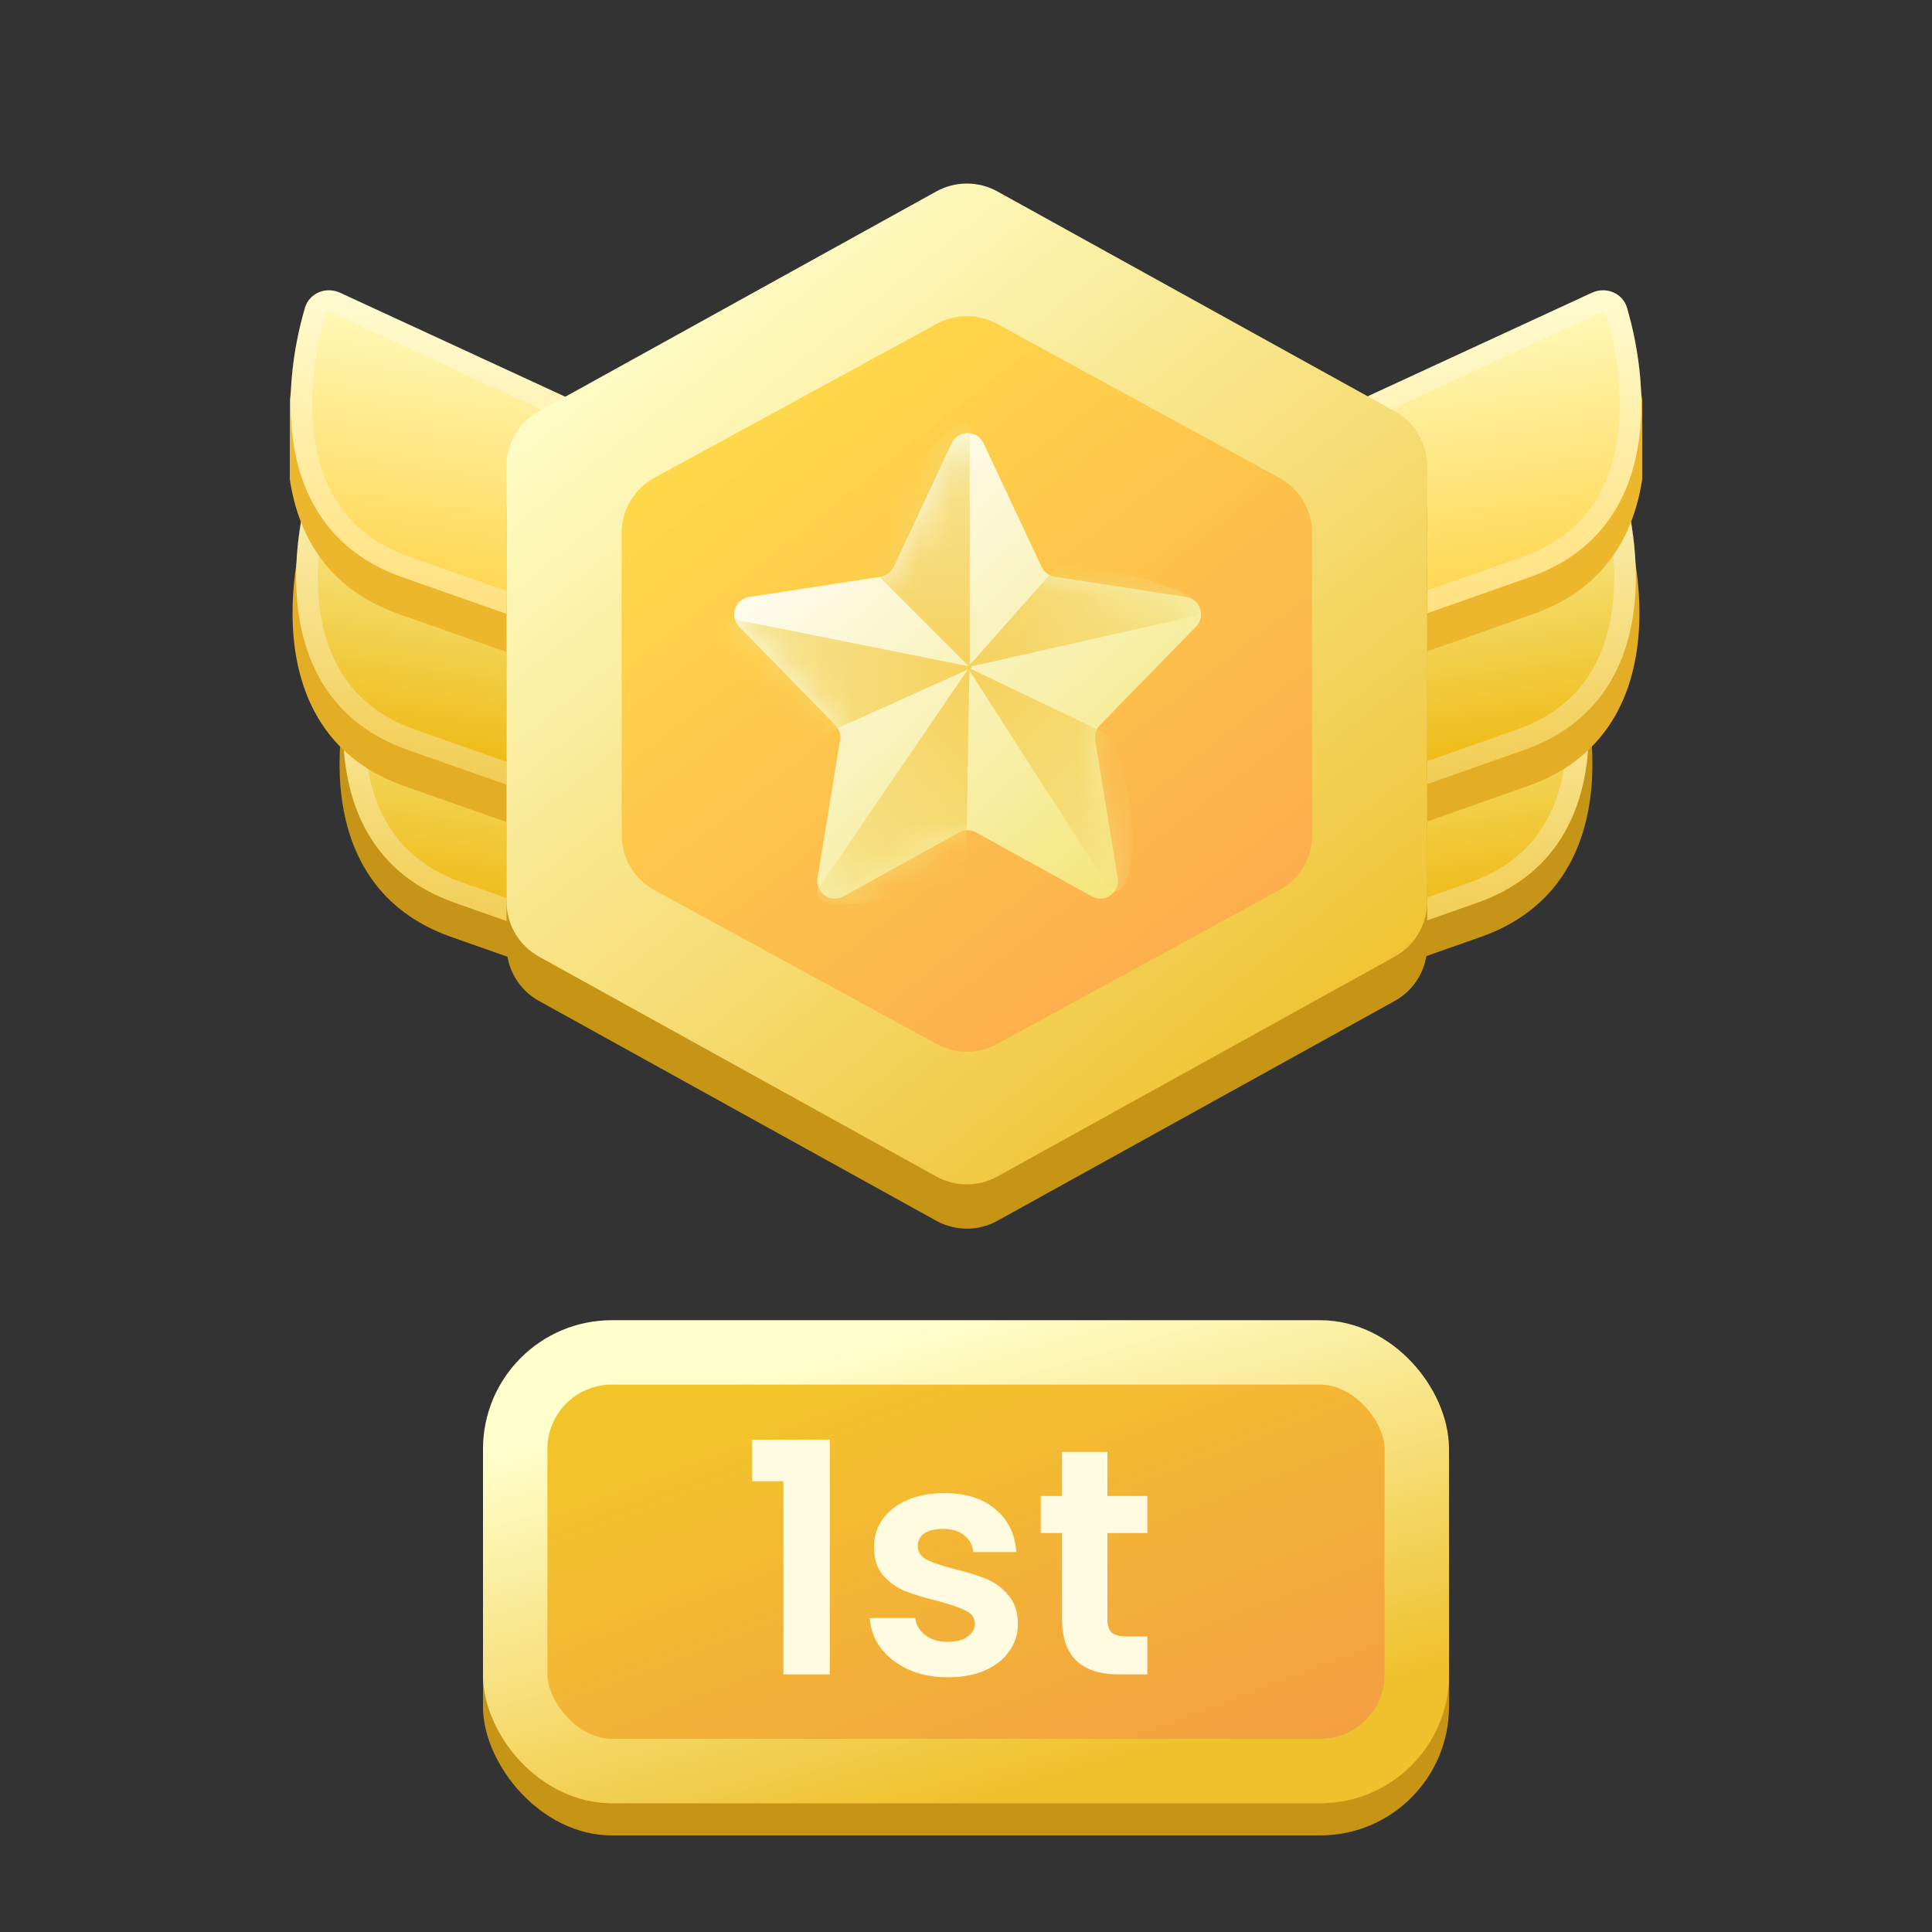 <svg width="60" height="60" viewBox="0 0 60 60" fill="none" xmlns="http://www.w3.org/2000/svg">
<rect x="0" y="0" width="60" height="60" fill="#333333" stroke="none"/>
<g clip-path="url(#clip0_1_477910)">
<path d="M11.275 19.893L22.544 25.098L20.643 31.432L13.972 29.083C9.554 27.494 10.333 22.294 11.275 19.893Z" fill="#C69416"/>
<path d="M11.387 18.832L22.657 24.037L20.755 30.372L14.084 28.022C9.666 26.434 10.446 21.234 11.387 18.832Z" fill="url(#paint0_linear_1_477910)"/>
<path d="M22.25 24.22L20.534 29.937L14.197 27.706L14.198 27.706C12.136 26.964 11.286 25.395 11.059 23.688C10.85 22.119 11.174 20.456 11.578 19.291L22.25 24.22Z" stroke="white" stroke-opacity="0.3" stroke-width="0.672"/>
<path d="M9.815 15.207L21.084 20.412L19.183 26.747L12.512 24.397C8.094 22.809 8.873 17.609 9.815 15.207Z" fill="#E3AD25"/>
<path d="M9.927 14.085L21.196 19.29L19.294 25.625L12.623 23.275C8.205 21.686 8.985 16.487 9.927 14.085Z" fill="url(#paint1_linear_1_477910)"/>
<path d="M20.79 19.473L19.073 25.19L12.736 22.959L12.737 22.959C10.675 22.217 9.825 20.648 9.598 18.941C9.389 17.372 9.714 15.709 10.117 14.543L20.79 19.473Z" stroke="white" stroke-opacity="0.3" stroke-width="0.672"/>
<path d="M9.644 9.865L20.913 15.069L19.012 21.404L12.341 19.055C7.923 17.466 8.703 12.266 9.644 9.865Z" fill="#ECB62D"/>
<path d="M10.565 9.094L20.363 13.619C20.743 13.794 20.935 14.223 20.815 14.623L19.377 19.416C19.239 19.875 18.745 20.126 18.293 19.967L12.452 17.91C8.499 16.488 8.707 12.174 9.47 9.562C9.605 9.098 10.126 8.891 10.565 9.094Z" fill="url(#paint2_linear_1_477910)"/>
<path d="M10.424 9.399L20.222 13.924C20.421 14.016 20.535 14.225 20.512 14.436L20.493 14.527L19.055 19.32C18.983 19.561 18.747 19.706 18.507 19.675L18.404 19.65L12.565 17.593L12.566 17.594C10.716 16.928 9.847 15.6 9.52 14.111C9.231 12.791 9.371 11.347 9.66 10.152L9.793 9.656C9.856 9.44 10.084 9.309 10.322 9.364L10.424 9.399Z" stroke="white" stroke-opacity="0.3" stroke-width="0.672"/>
<path d="M48.724 19.893L37.455 25.098L39.356 31.432L46.027 29.083C50.445 27.494 49.666 22.294 48.724 19.893Z" fill="#C69416"/>
<path d="M48.612 18.832L37.343 24.037L39.244 30.372L45.915 28.022C50.333 26.434 49.553 21.234 48.612 18.832Z" fill="url(#paint3_linear_1_477910)"/>
<path d="M37.749 24.22L39.465 29.937L45.802 27.706L45.801 27.706C47.864 26.964 48.713 25.395 48.941 23.688C49.15 22.119 48.825 20.456 48.421 19.291L37.749 24.22Z" stroke="white" stroke-opacity="0.3" stroke-width="0.672"/>
<path d="M50.184 15.207L38.915 20.412L40.816 26.747L47.487 24.397C51.905 22.809 51.126 17.609 50.184 15.207Z" fill="#E3AD25"/>
<path d="M50.073 14.085L38.803 19.29L40.705 25.625L47.376 23.275C51.794 21.686 51.014 16.487 50.073 14.085Z" fill="url(#paint4_linear_1_477910)"/>
<path d="M39.21 19.473L40.926 25.19L47.263 22.959L47.262 22.959C49.324 22.217 50.174 20.648 50.401 18.941C50.61 17.372 50.286 15.709 49.882 14.543L39.21 19.473Z" stroke="white" stroke-opacity="0.3" stroke-width="0.672"/>
<path d="M50.355 9.865L39.086 15.069L40.987 21.404L47.658 19.055C52.076 17.466 51.297 12.266 50.355 9.865Z" fill="#ECB62D"/>
<path d="M49.434 9.094L39.636 13.619C39.256 13.794 39.064 14.223 39.184 14.623L40.623 19.416C40.76 19.875 41.254 20.126 41.706 19.967L47.547 17.91C51.5 16.488 51.292 12.174 50.529 9.562C50.394 9.098 49.873 8.891 49.434 9.094Z" fill="url(#paint5_linear_1_477910)"/>
<path d="M49.575 9.399L39.777 13.924C39.578 14.016 39.464 14.225 39.487 14.436L39.506 14.527L40.944 19.32C41.017 19.561 41.252 19.706 41.492 19.675L41.595 19.65L47.434 17.593L47.433 17.594C49.283 16.928 50.152 15.6 50.479 14.111C50.768 12.791 50.628 11.347 50.339 10.152L50.206 9.656C50.143 9.44 49.915 9.309 49.678 9.364L49.575 9.399Z" stroke="white" stroke-opacity="0.3" stroke-width="0.672"/>
<path d="M29.08 7.32C29.669 6.995 30.384 6.995 30.973 7.32L43.315 14.149C43.937 14.493 44.323 15.148 44.323 15.859V29.375C44.323 30.086 43.937 30.741 43.315 31.085L30.973 37.914C30.384 38.239 29.669 38.239 29.08 37.914L16.738 31.085C16.116 30.741 15.73 30.086 15.73 29.375V15.859C15.73 15.148 16.116 14.493 16.738 14.149L29.08 7.32Z" fill="#C79516"/>
<path d="M29.08 5.944C29.669 5.619 30.384 5.619 30.973 5.944L43.315 12.773C43.937 13.117 44.323 13.772 44.323 14.483V27.999C44.323 28.71 43.937 29.365 43.315 29.709L30.973 36.538C30.384 36.863 29.669 36.863 29.08 36.538L16.738 29.709C16.116 29.365 15.73 28.71 15.73 27.999V14.483C15.73 13.772 16.116 13.117 16.738 12.773L29.08 5.944Z" fill="url(#paint6_linear_1_477910)"/>
<path opacity="0.8" d="M29.091 10.058C29.674 9.74 30.379 9.74 30.962 10.058L39.73 14.839C40.358 15.181 40.749 15.84 40.749 16.555V25.927C40.749 26.642 40.358 27.301 39.73 27.643L30.962 32.424C30.379 32.742 29.674 32.742 29.091 32.424L20.323 27.643C19.695 27.301 19.304 26.642 19.304 25.927V16.555C19.304 15.84 19.695 15.181 20.323 14.839L29.091 10.058Z" fill="url(#paint7_linear_1_477910)"/>
<path d="M29.555 13.765C29.752 13.346 30.348 13.346 30.545 13.765L32.348 17.605C32.425 17.77 32.58 17.886 32.76 17.913L36.835 18.54C37.275 18.608 37.454 19.144 37.144 19.462L34.161 22.517C34.04 22.641 33.985 22.816 34.013 22.987L34.712 27.272C34.785 27.723 34.307 28.059 33.907 27.838C32.654 27.145 31.705 26.62 30.315 25.852C30.151 25.761 29.95 25.761 29.786 25.852L26.193 27.838C25.793 28.059 25.315 27.723 25.389 27.272L26.088 22.987C26.116 22.816 26.06 22.641 25.939 22.517L22.957 19.462C22.646 19.144 22.825 18.608 23.265 18.54L27.341 17.913C27.521 17.886 27.675 17.77 27.753 17.605L29.555 13.765Z" fill="url(#paint8_linear_1_477910)"/>
<mask id="mask0_1_477910" style="mask-type:alpha" maskUnits="userSpaceOnUse" x="22" y="13" width="16" height="15">
<path d="M29.555 13.765C29.752 13.346 30.348 13.346 30.545 13.765L32.348 17.605C32.425 17.77 32.58 17.886 32.76 17.913L36.835 18.54C37.275 18.608 37.454 19.144 37.144 19.462L34.161 22.517C34.04 22.641 33.985 22.816 34.013 22.987L34.712 27.272C34.785 27.723 34.307 28.059 33.907 27.838C32.654 27.145 31.705 26.62 30.315 25.852C30.151 25.761 29.95 25.761 29.786 25.852L26.193 27.838C25.793 28.059 25.315 27.723 25.389 27.272L26.088 22.987C26.116 22.816 26.06 22.641 25.939 22.517L22.957 19.462C22.646 19.144 22.825 18.608 23.265 18.54L27.341 17.913C27.521 17.886 27.675 17.77 27.753 17.605L29.555 13.765Z" fill="url(#paint9_linear_1_477910)"/>
</mask>
<g mask="url(#mask0_1_477910)">
<path opacity="0.8" d="M30.115 20.719V13.245C29.688 12.39 27.624 15.558 26.912 17.516L30.115 20.719Z" fill="url(#paint10_linear_1_477910)"/>
<path opacity="0.8" d="M30.107 20.719L25.403 27.605C25.101 28.512 28.112 28.006 30 27.125L30.107 20.719Z" fill="url(#paint11_linear_1_477910)"/>
<path opacity="0.8" d="M30.221 20.719L22.213 19.117C21.359 19.544 23.522 22.143 25.48 22.855L30.221 20.719Z" fill="url(#paint12_linear_1_477910)"/>
<path opacity="0.8" d="M30.039 20.719L34.493 27.659C35.399 27.961 35.374 24.742 34.493 22.854L30.039 20.719Z" fill="url(#paint13_linear_1_477910)"/>
<path opacity="0.8" d="M30.057 20.72L37.163 19.118C37.878 18.484 34.967 17.697 32.892 17.516L30.057 20.72Z" fill="url(#paint14_linear_1_477910)"/>
</g>
</g>
<rect x="15" y="42" width="30" height="15" rx="4" fill="#C79516"/>
<rect x="15" y="42" width="30" height="14" rx="4" fill="url(#paint15_linear_1_477910)"/>
<rect x="15" y="42" width="30" height="14" rx="4" fill="#C79516" fill-opacity="0.2" style="mix-blend-mode:multiply"/>
<path d="M23.36 46V44.71H25.77V52H24.33V46H23.36ZM29.433 52.09C28.98 52.09 28.573 52.01 28.213 51.85C27.853 51.683 27.566 51.46 27.353 51.18C27.146 50.9 27.033 50.59 27.013 50.25H28.423C28.45 50.463 28.553 50.64 28.733 50.78C28.92 50.92 29.15 50.99 29.423 50.99C29.69 50.99 29.896 50.937 30.043 50.83C30.196 50.723 30.273 50.587 30.273 50.42C30.273 50.24 30.18 50.107 29.993 50.02C29.813 49.927 29.523 49.827 29.123 49.72C28.71 49.62 28.37 49.517 28.103 49.41C27.843 49.303 27.616 49.14 27.423 48.92C27.236 48.7 27.143 48.403 27.143 48.03C27.143 47.723 27.23 47.443 27.403 47.19C27.583 46.937 27.836 46.737 28.163 46.59C28.496 46.443 28.886 46.37 29.333 46.37C29.993 46.37 30.52 46.537 30.913 46.87C31.306 47.197 31.523 47.64 31.563 48.2H30.223C30.203 47.98 30.11 47.807 29.943 47.68C29.783 47.547 29.566 47.48 29.293 47.48C29.04 47.48 28.843 47.527 28.703 47.62C28.57 47.713 28.503 47.843 28.503 48.01C28.503 48.197 28.596 48.34 28.783 48.44C28.97 48.533 29.26 48.63 29.653 48.73C30.053 48.83 30.383 48.933 30.643 49.04C30.903 49.147 31.126 49.313 31.313 49.54C31.506 49.76 31.606 50.053 31.613 50.42C31.613 50.74 31.523 51.027 31.343 51.28C31.17 51.533 30.916 51.733 30.583 51.88C30.256 52.02 29.873 52.09 29.433 52.09ZM34.392 47.61V50.29C34.392 50.477 34.436 50.613 34.522 50.7C34.616 50.78 34.769 50.82 34.982 50.82H35.632V52H34.752C33.572 52 32.982 51.427 32.982 50.28V47.61H32.322V46.46H32.982V45.09H34.392V46.46H35.632V47.61H34.392Z" fill="#FFFBE1"/>
<rect x="16" y="42" width="28" height="13" rx="3" stroke="url(#paint16_linear_1_477910)" stroke-width="2"/>
<defs>
<linearGradient id="paint0_linear_1_477910" x1="17.134" y1="19.649" x2="15.712" y2="29.655" gradientUnits="userSpaceOnUse">
<stop stop-color="#FAF2A4"/>
<stop offset="1" stop-color="#ECB300"/>
</linearGradient>
<linearGradient id="paint1_linear_1_477910" x1="15.674" y1="14.902" x2="14.251" y2="24.908" gradientUnits="userSpaceOnUse">
<stop stop-color="#FAF2A4"/>
<stop offset="1" stop-color="#ECB300"/>
</linearGradient>
<linearGradient id="paint2_linear_1_477910" x1="15.503" y1="9.537" x2="14.08" y2="19.543" gradientUnits="userSpaceOnUse">
<stop stop-color="#FFFBC0"/>
<stop offset="1" stop-color="#FFD141"/>
</linearGradient>
<linearGradient id="paint3_linear_1_477910" x1="42.865" y1="19.649" x2="44.287" y2="29.655" gradientUnits="userSpaceOnUse">
<stop stop-color="#FAF2A4"/>
<stop offset="1" stop-color="#ECB300"/>
</linearGradient>
<linearGradient id="paint4_linear_1_477910" x1="44.325" y1="14.902" x2="45.748" y2="24.908" gradientUnits="userSpaceOnUse">
<stop stop-color="#FAF2A4"/>
<stop offset="1" stop-color="#ECB300"/>
</linearGradient>
<linearGradient id="paint5_linear_1_477910" x1="44.496" y1="9.537" x2="45.919" y2="19.543" gradientUnits="userSpaceOnUse">
<stop stop-color="#FFFBC0"/>
<stop offset="1" stop-color="#FFD141"/>
</linearGradient>
<linearGradient id="paint6_linear_1_477910" x1="20.225" y1="8.387" x2="40.819" y2="33.97" gradientUnits="userSpaceOnUse">
<stop stop-color="#FFFFCC"/>
<stop offset="1" stop-color="#EFC12D"/>
</linearGradient>
<linearGradient id="paint7_linear_1_477910" x1="23.836" y1="12.696" x2="37.597" y2="30.557" gradientUnits="userSpaceOnUse">
<stop stop-color="#FFD130"/>
<stop offset="1" stop-color="#FFA44F"/>
</linearGradient>
<linearGradient id="paint8_linear_1_477910" x1="24.297" y1="14.794" x2="35.543" y2="27.446" gradientUnits="userSpaceOnUse">
<stop stop-color="#FFFFFD"/>
<stop offset="1" stop-color="#F4E678"/>
</linearGradient>
<linearGradient id="paint9_linear_1_477910" x1="30.05" y1="12.711" x2="30.05" y2="28.384" gradientUnits="userSpaceOnUse">
<stop stop-color="white"/>
<stop offset="1" stop-color="#E7E1B4"/>
</linearGradient>
<linearGradient id="paint10_linear_1_477910" x1="28.514" y1="13.102" x2="28.514" y2="20.719" gradientUnits="userSpaceOnUse">
<stop stop-color="#F4E186"/>
<stop offset="1" stop-color="#F5CA46"/>
</linearGradient>
<linearGradient id="paint11_linear_1_477910" x1="25.764" y1="28.211" x2="31.681" y2="22.294" gradientUnits="userSpaceOnUse">
<stop stop-color="#F4E186"/>
<stop offset="1" stop-color="#F5CA46"/>
</linearGradient>
<linearGradient id="paint12_linear_1_477910" x1="22.021" y1="20.986" x2="30.221" y2="20.986" gradientUnits="userSpaceOnUse">
<stop stop-color="#F4E186"/>
<stop offset="1" stop-color="#F5CA46"/>
</linearGradient>
<linearGradient id="paint13_linear_1_477910" x1="35.824" y1="26.588" x2="29.997" y2="20.761" gradientUnits="userSpaceOnUse">
<stop stop-color="#F4E186"/>
<stop offset="1" stop-color="#F5CA46"/>
</linearGradient>
<linearGradient id="paint14_linear_1_477910" x1="36.981" y1="17.794" x2="29.79" y2="19.721" gradientUnits="userSpaceOnUse">
<stop stop-color="#F4E186"/>
<stop offset="1" stop-color="#F5CA46"/>
</linearGradient>
<linearGradient id="paint15_linear_1_477910" x1="22.5" y1="43.885" x2="28.166" y2="58.767" gradientUnits="userSpaceOnUse">
<stop stop-color="#FFD130"/>
<stop offset="1" stop-color="#FFA44F"/>
</linearGradient>
<linearGradient id="paint16_linear_1_477910" x1="26" y1="42" x2="30" y2="56" gradientUnits="userSpaceOnUse">
<stop stop-color="#FFFFCC"/>
<stop offset="1" stop-color="#EFC12D"/>
</linearGradient>
<clipPath id="clip0_1_477910">
<rect width="42" height="42" fill="white" transform="translate(9 1)"/>
</clipPath>
</defs>
</svg>
